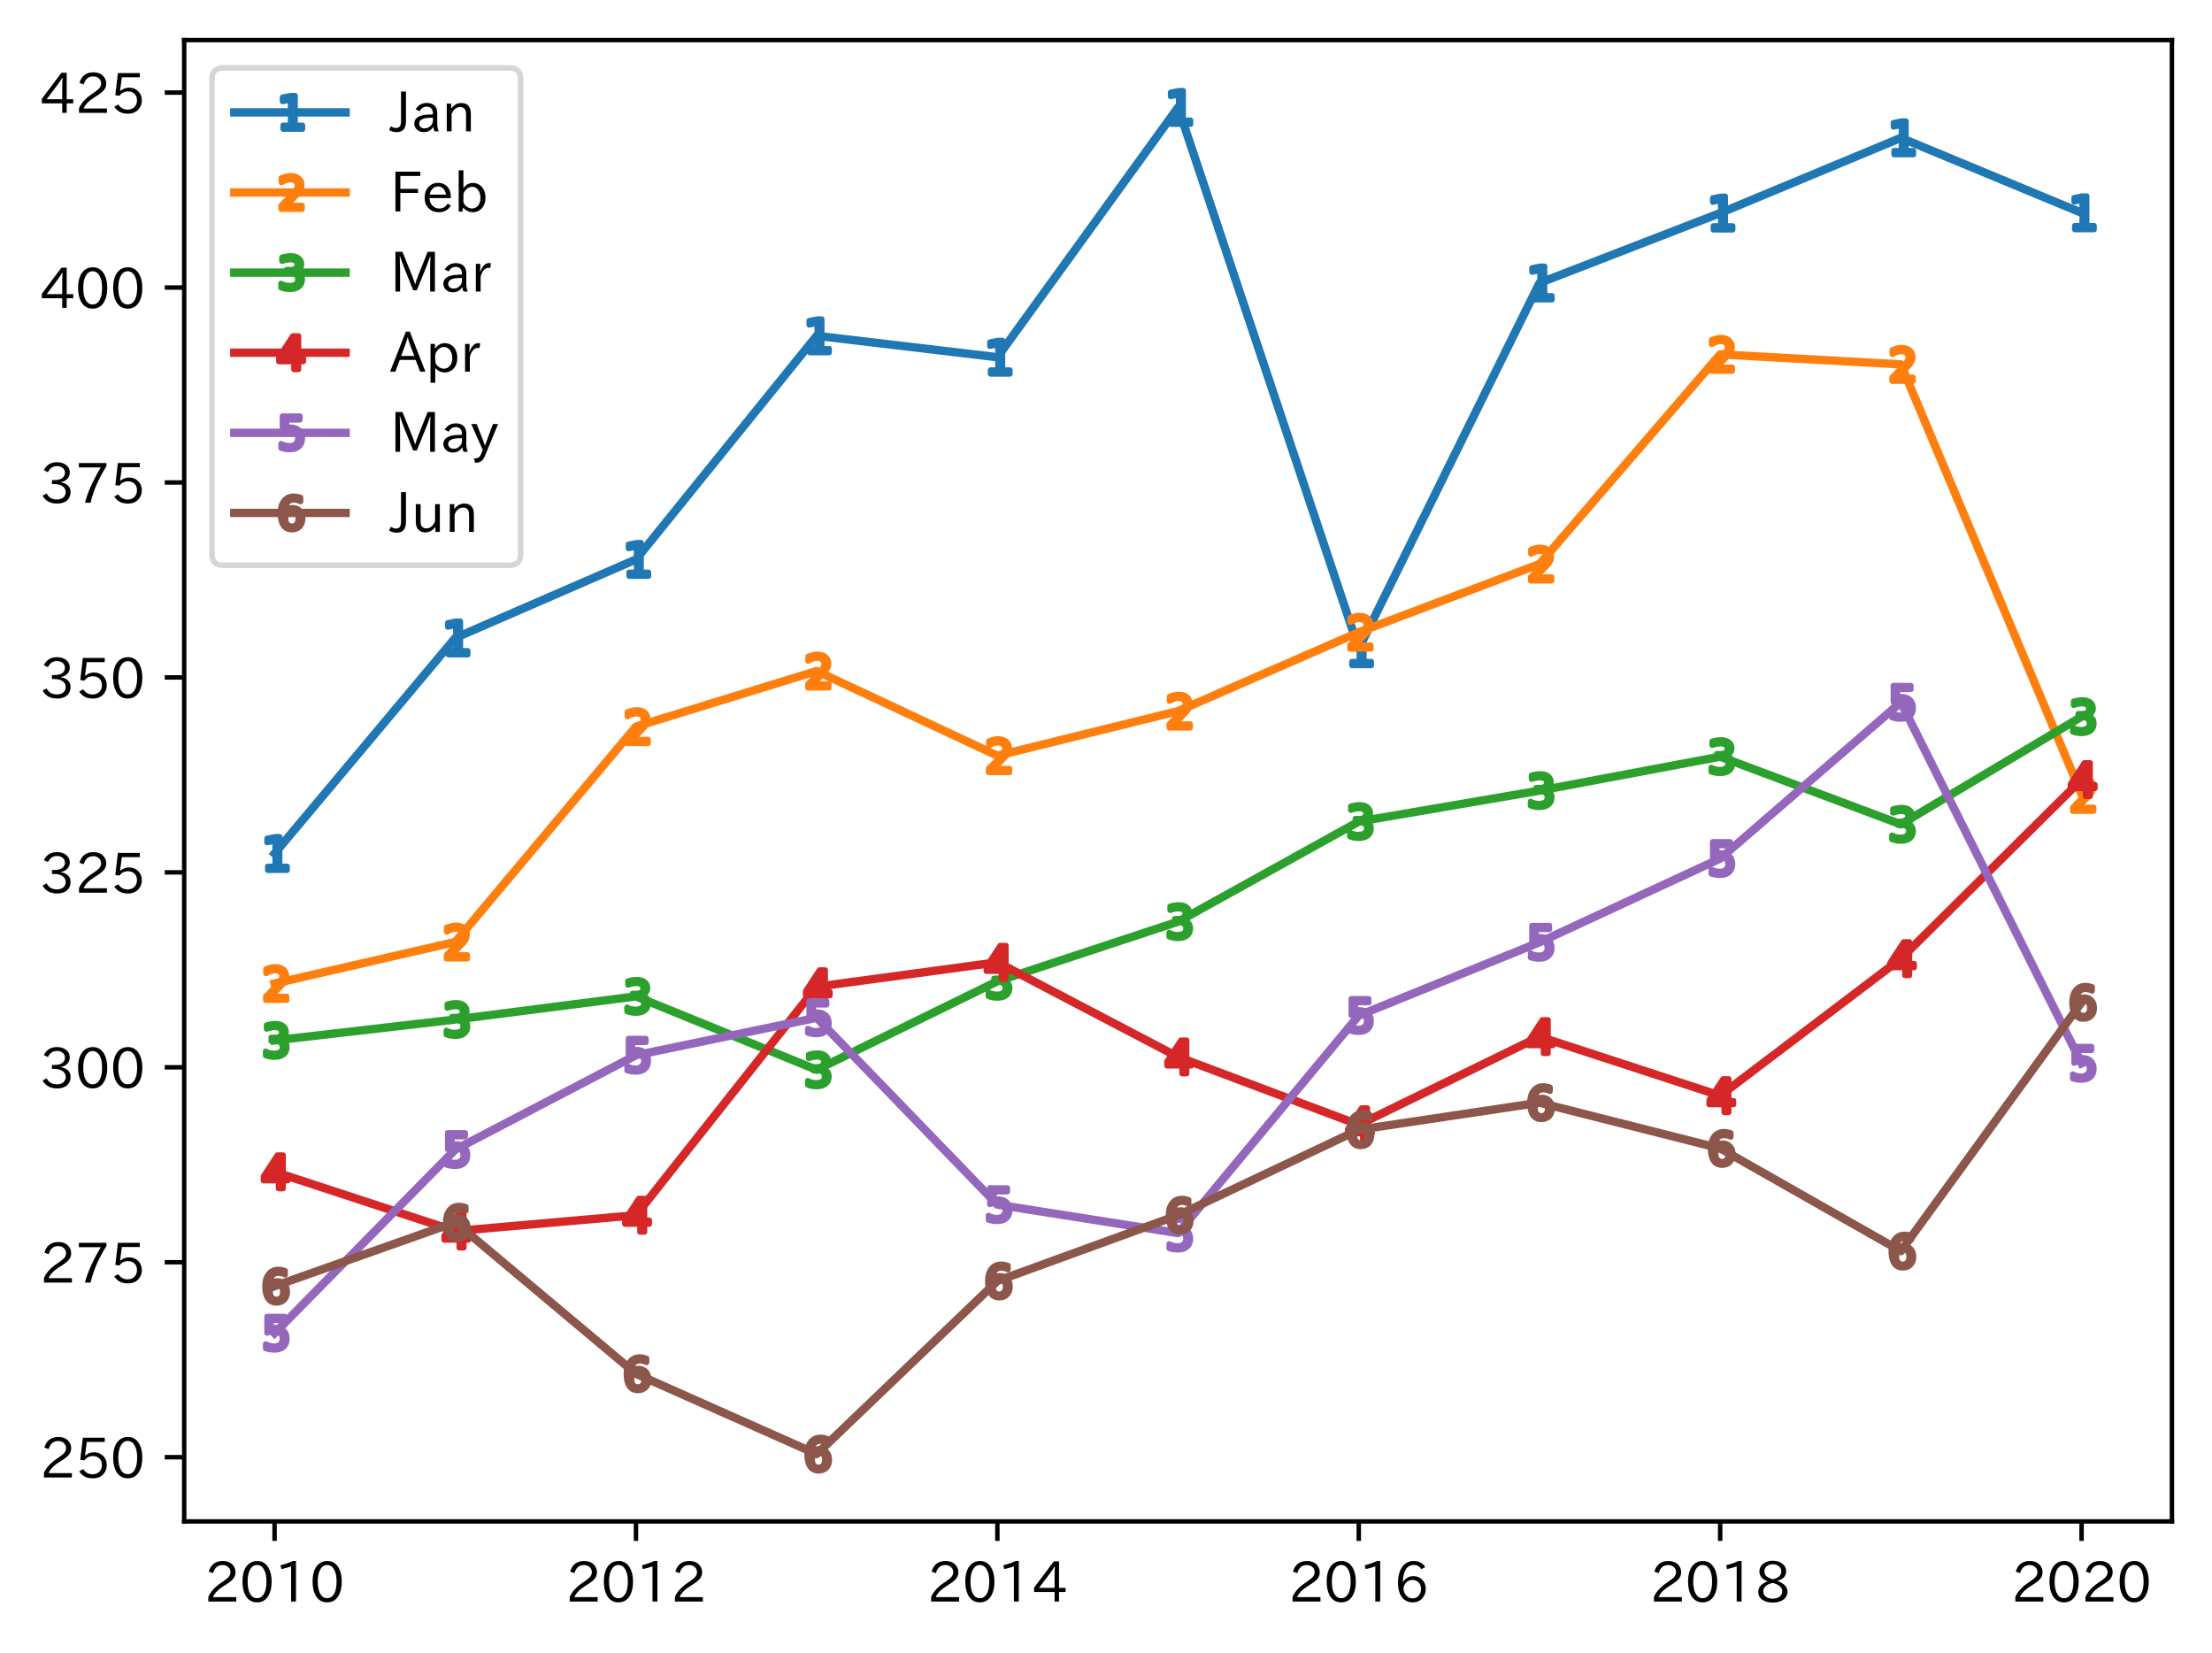 <?xml version="1.0" encoding="utf-8" standalone="no"?>
<!DOCTYPE svg PUBLIC "-//W3C//DTD SVG 1.1//EN"
  "http://www.w3.org/Graphics/SVG/1.1/DTD/svg11.dtd">
<!-- Created with matplotlib (https://matplotlib.org/) -->
<svg height="296.903pt" version="1.1" viewBox="0 0 397.415 296.903" width="397.415pt" xmlns="http://www.w3.org/2000/svg" xmlns:xlink="http://www.w3.org/1999/xlink">
 <defs>
  <style type="text/css">*{stroke-linecap:butt;stroke-linejoin:round;}</style>
 </defs>
 <g id="figure_1">
  <g id="patch_1">
   <path d="M 0 296.903 
L 397.415 296.903 
L 397.415 0 
L 0 0 
z
" style="fill:#ffffff;"/>
  </g>
  <g id="axes_1">
   <g id="patch_2">
    <path d="M 33.095 273.312 
L 390.215 273.312 
L 390.215 7.2 
L 33.095 7.2 
z
" style="fill:#ffffff;"/>
   </g>
   <g id="matplotlib.axis_1">
    <g id="xtick_1">
     <g id="line2d_1">
      <defs>
       <path d="M 0 0 
L 0 3.5 
" id="mf19a20c8c5" style="stroke:#000000;stroke-width:0.8;"/>
      </defs>
      <g>
       <use style="stroke:#000000;stroke-width:0.8;" x="49.328" xlink:href="#mf19a20c8c5" y="273.312"/>
      </g>
     </g>
     <g id="text_1">
      <!-- 2010 -->
      <g transform="translate(36.731 287.803)scale(0.1 -0.1)">
       <defs>
        <path d="M 57.172 0.984 
L 6.984 0.984 
L 6.984 9.281 
Q 12.891 23.047 29.594 34.422 
L 32.375 36.281 
Q 40.922 42.141 43.609 45.406 
Q 46.688 49.266 46.688 53.812 
Q 46.688 58.938 43.062 62.547 
Q 39.062 66.547 32.562 66.547 
Q 19.531 66.547 15.484 52 
L 7.766 54.781 
Q 13.328 73.828 33.062 73.828 
Q 43.844 73.828 50.25 67.438 
Q 55.859 61.672 55.859 53.516 
Q 55.859 47.469 52.25 42.531 
Q 48.922 37.75 36.969 30.281 
L 34.859 29 
Q 19.625 19.578 15.281 8.891 
L 57.172 8.891 
z
" id="IPAexGothic-50"/>
        <path d="M 31.844 73.828 
Q 45.016 73.828 52.094 61.625 
Q 57.719 51.953 57.719 36.625 
Q 57.719 21.438 52.094 11.578 
Q 45.125 -0.484 31.5 -0.484 
Q 17.922 -0.484 10.938 11.578 
Q 5.328 21.438 5.328 36.719 
Q 5.328 58.016 15.625 67.719 
Q 22.172 73.828 31.844 73.828 
z
M 31.5 66.656 
Q 23.688 66.656 19.188 58.734 
Q 14.594 50.734 14.594 36.625 
Q 14.594 22.75 19.094 14.797 
Q 23.641 6.984 31.5 6.984 
Q 40.922 6.984 45.453 18.016 
Q 48.438 25.344 48.438 37.109 
Q 48.438 50.875 43.844 58.734 
Q 39.203 66.656 31.5 66.656 
z
" id="IPAexGothic-48"/>
        <path d="M 38.484 0.984 
L 29.688 0.984 
L 29.688 64.109 
Q 21.438 61.281 12.312 59.328 
L 10.688 66.109 
Q 23.734 69.391 32.906 73.922 
L 38.484 73.922 
z
" id="IPAexGothic-49"/>
       </defs>
       <use xlink:href="#IPAexGothic-50"/>
       <use x="62.988" xlink:href="#IPAexGothic-48"/>
       <use x="125.977" xlink:href="#IPAexGothic-49"/>
       <use x="188.965" xlink:href="#IPAexGothic-48"/>
      </g>
     </g>
    </g>
    <g id="xtick_2">
     <g id="line2d_2">
      <g>
       <use style="stroke:#000000;stroke-width:0.8;" x="114.259" xlink:href="#mf19a20c8c5" y="273.312"/>
      </g>
     </g>
     <g id="text_2">
      <!-- 2012 -->
      <g transform="translate(101.662 287.803)scale(0.1 -0.1)">
       <use xlink:href="#IPAexGothic-50"/>
       <use x="62.988" xlink:href="#IPAexGothic-48"/>
       <use x="125.977" xlink:href="#IPAexGothic-49"/>
       <use x="188.965" xlink:href="#IPAexGothic-50"/>
      </g>
     </g>
    </g>
    <g id="xtick_3">
     <g id="line2d_3">
      <g>
       <use style="stroke:#000000;stroke-width:0.8;" x="179.19" xlink:href="#mf19a20c8c5" y="273.312"/>
      </g>
     </g>
     <g id="text_3">
      <!-- 2014 -->
      <g transform="translate(166.593 287.803)scale(0.1 -0.1)">
       <defs>
        <path d="M 59.578 18.109 
L 47.797 18.109 
L 47.797 0.984 
L 39.797 0.984 
L 39.797 18.109 
L 3.078 18.109 
L 3.078 26.125 
L 38.375 73.094 
L 47.797 73.094 
L 47.797 25.531 
L 59.578 25.531 
z
M 40.281 64.203 
L 39.984 64.203 
Q 35.594 57.125 31.297 51.312 
L 11.859 25.531 
L 39.797 25.531 
L 39.797 49.125 
Q 39.797 54.391 40.281 64.203 
z
" id="IPAexGothic-52"/>
       </defs>
       <use xlink:href="#IPAexGothic-50"/>
       <use x="62.988" xlink:href="#IPAexGothic-48"/>
       <use x="125.977" xlink:href="#IPAexGothic-49"/>
       <use x="188.965" xlink:href="#IPAexGothic-52"/>
      </g>
     </g>
    </g>
    <g id="xtick_4">
     <g id="line2d_4">
      <g>
       <use style="stroke:#000000;stroke-width:0.8;" x="244.121" xlink:href="#mf19a20c8c5" y="273.312"/>
      </g>
     </g>
     <g id="text_4">
      <!-- 2016 -->
      <g transform="translate(231.524 287.803)scale(0.1 -0.1)">
       <defs>
        <path d="M 16.5 36.375 
Q 23.578 46.578 34.906 46.578 
Q 45.406 46.578 51.812 39.266 
Q 57.422 32.906 57.422 23.781 
Q 57.422 13.812 51.125 6.781 
Q 44.578 -0.484 34.031 -0.484 
Q 21.484 -0.484 14.406 9.078 
Q 7.516 18.406 7.516 34.812 
Q 7.516 53.516 15.828 64.203 
Q 23.344 73.828 35.5 73.828 
Q 49.859 73.828 56.391 62.891 
L 49.219 58.984 
Q 45.219 66.656 35.938 66.656 
Q 17.484 66.656 16.109 36.375 
z
M 33.453 39.797 
Q 26.312 39.797 21.625 34.469 
Q 17.438 29.688 17.438 24.078 
Q 17.438 18.062 21.141 13.188 
Q 26.125 6.688 33.734 6.688 
Q 41.703 6.688 45.953 13.188 
Q 48.828 17.625 48.828 23.484 
Q 48.828 30.375 45.016 34.812 
Q 40.625 39.797 33.453 39.797 
z
" id="IPAexGothic-54"/>
       </defs>
       <use xlink:href="#IPAexGothic-50"/>
       <use x="62.988" xlink:href="#IPAexGothic-48"/>
       <use x="125.977" xlink:href="#IPAexGothic-49"/>
       <use x="188.965" xlink:href="#IPAexGothic-54"/>
      </g>
     </g>
    </g>
    <g id="xtick_5">
     <g id="line2d_5">
      <g>
       <use style="stroke:#000000;stroke-width:0.8;" x="309.052" xlink:href="#mf19a20c8c5" y="273.312"/>
      </g>
     </g>
     <g id="text_5">
      <!-- 2018 -->
      <g transform="translate(296.455 287.803)scale(0.1 -0.1)">
       <defs>
        <path d="M 39.703 37.891 
Q 57.812 31.734 57.812 18.703 
Q 57.812 8.453 48.438 3.078 
Q 41.609 -0.875 31.5 -0.875 
Q 21.344 -0.875 14.5 3.078 
Q 5.422 8.297 5.422 18.406 
Q 5.422 31.062 22.016 37.203 
L 22.016 37.5 
Q 7.516 42.719 7.516 54.828 
Q 7.516 64.062 15.328 69.625 
Q 21.969 74.312 31.547 74.312 
Q 42.234 74.312 48.922 68.797 
Q 55.516 63.578 55.516 55.719 
Q 55.516 42.281 39.703 38.188 
z
M 31.594 41.016 
Q 46.828 44.625 46.828 55.125 
Q 46.828 61.188 41.797 64.844 
Q 37.703 67.922 31.5 67.922 
Q 25.094 67.922 20.797 64.5 
Q 16.406 60.891 16.406 55.031 
Q 16.406 49.219 21.094 45.703 
Q 23.344 43.891 26.906 42.531 
Q 31 40.875 31.594 41.016 
z
M 30.906 34.516 
Q 14.406 30.172 14.406 19 
Q 14.406 12.109 20.516 8.688 
Q 25.094 6.109 31.391 6.109 
Q 40.234 6.109 45.016 10.891 
Q 48.531 14.406 48.531 19.531 
Q 48.531 24.906 43.656 28.906 
Q 40.766 31.156 36.719 32.812 
Q 31.984 34.719 30.906 34.516 
z
" id="IPAexGothic-56"/>
       </defs>
       <use xlink:href="#IPAexGothic-50"/>
       <use x="62.988" xlink:href="#IPAexGothic-48"/>
       <use x="125.977" xlink:href="#IPAexGothic-49"/>
       <use x="188.965" xlink:href="#IPAexGothic-56"/>
      </g>
     </g>
    </g>
    <g id="xtick_6">
     <g id="line2d_6">
      <g>
       <use style="stroke:#000000;stroke-width:0.8;" x="373.983" xlink:href="#mf19a20c8c5" y="273.312"/>
      </g>
     </g>
     <g id="text_6">
      <!-- 2020 -->
      <g transform="translate(361.386 287.803)scale(0.1 -0.1)">
       <use xlink:href="#IPAexGothic-50"/>
       <use x="62.988" xlink:href="#IPAexGothic-48"/>
       <use x="125.977" xlink:href="#IPAexGothic-50"/>
       <use x="188.965" xlink:href="#IPAexGothic-48"/>
      </g>
     </g>
    </g>
   </g>
   <g id="matplotlib.axis_2">
    <g id="ytick_1">
     <g id="line2d_7">
      <defs>
       <path d="M 0 0 
L -3.5 0 
" id="m5e466bf17a" style="stroke:#000000;stroke-width:0.8;"/>
      </defs>
      <g>
       <use style="stroke:#000000;stroke-width:0.8;" x="33.095" xlink:href="#m5e466bf17a" y="261.776"/>
      </g>
     </g>
     <g id="text_7">
      <!-- 250 -->
      <g transform="translate(7.2 265.522)scale(0.1 -0.1)">
       <defs>
        <path d="M 18.406 40.672 
Q 25.531 46.297 33.938 46.297 
Q 44 46.297 50.641 39.5 
Q 56.844 33.016 56.844 23.391 
Q 56.844 14.656 51.516 8.016 
Q 44.828 -0.484 31.734 -0.484 
Q 14.984 -0.484 7.328 12.25 
L 14.656 16.062 
Q 20.453 6.781 31.453 6.781 
Q 38.531 6.781 43.266 11.188 
Q 48.141 15.828 48.141 23.484 
Q 48.141 30.719 43.844 35.016 
Q 39.359 39.5 32.125 39.5 
Q 21.969 39.5 16.75 31.688 
L 9.234 32.672 
L 13.812 72.406 
L 53.219 72.406 
L 53.219 64.891 
L 20.953 64.891 
L 17.719 40.672 
z
" id="IPAexGothic-53"/>
       </defs>
       <use xlink:href="#IPAexGothic-50"/>
       <use x="62.988" xlink:href="#IPAexGothic-53"/>
       <use x="125.977" xlink:href="#IPAexGothic-48"/>
      </g>
     </g>
    </g>
    <g id="ytick_2">
     <g id="line2d_8">
      <g>
       <use style="stroke:#000000;stroke-width:0.8;" x="33.095" xlink:href="#m5e466bf17a" y="226.755"/>
      </g>
     </g>
     <g id="text_8">
      <!-- 275 -->
      <g transform="translate(7.2 230.501)scale(0.1 -0.1)">
       <defs>
        <path d="M 56.203 66.609 
Q 34.969 32.906 27.781 0.984 
L 17.672 0.984 
Q 24.703 28.656 46.094 64.5 
L 6.688 64.5 
L 6.688 72.406 
L 56.203 72.406 
z
" id="IPAexGothic-55"/>
       </defs>
       <use xlink:href="#IPAexGothic-50"/>
       <use x="62.988" xlink:href="#IPAexGothic-55"/>
       <use x="125.977" xlink:href="#IPAexGothic-53"/>
      </g>
     </g>
    </g>
    <g id="ytick_3">
     <g id="line2d_9">
      <g>
       <use style="stroke:#000000;stroke-width:0.8;" x="33.095" xlink:href="#m5e466bf17a" y="191.734"/>
      </g>
     </g>
     <g id="text_9">
      <!-- 300 -->
      <g transform="translate(7.2 195.48)scale(0.1 -0.1)">
       <defs>
        <path d="M 37.203 37.797 
Q 54.781 34.625 54.781 19.969 
Q 54.781 11.188 48.875 5.562 
Q 42.328 -0.484 30.375 -0.484 
Q 12.453 -0.484 4.5 13.766 
L 11.812 17.672 
Q 17.328 6.891 30.281 6.891 
Q 37.891 6.891 42.094 10.797 
Q 46.094 14.5 46.094 20.172 
Q 46.094 26.859 40.094 30.906 
Q 34.625 34.578 25.688 34.578 
L 21.297 34.578 
L 21.297 41.703 
L 25.875 41.703 
Q 34.859 41.703 39.594 45.125 
Q 44.672 48.734 44.672 54.828 
Q 44.672 61.469 38.969 64.656 
Q 35.297 66.844 30.172 66.844 
Q 19.344 66.844 14.109 55.906 
L 6.781 59.422 
Q 14.016 73.828 30.281 73.828 
Q 40.578 73.828 46.969 68.656 
Q 53.375 63.578 53.375 55.219 
Q 53.375 47.312 47.172 42.281 
Q 43.172 39.062 37.203 38.188 
z
" id="IPAexGothic-51"/>
       </defs>
       <use xlink:href="#IPAexGothic-51"/>
       <use x="62.988" xlink:href="#IPAexGothic-48"/>
       <use x="125.977" xlink:href="#IPAexGothic-48"/>
      </g>
     </g>
    </g>
    <g id="ytick_4">
     <g id="line2d_10">
      <g>
       <use style="stroke:#000000;stroke-width:0.8;" x="33.095" xlink:href="#m5e466bf17a" y="156.714"/>
      </g>
     </g>
     <g id="text_10">
      <!-- 325 -->
      <g transform="translate(7.2 160.459)scale(0.1 -0.1)">
       <use xlink:href="#IPAexGothic-51"/>
       <use x="62.988" xlink:href="#IPAexGothic-50"/>
       <use x="125.977" xlink:href="#IPAexGothic-53"/>
      </g>
     </g>
    </g>
    <g id="ytick_5">
     <g id="line2d_11">
      <g>
       <use style="stroke:#000000;stroke-width:0.8;" x="33.095" xlink:href="#m5e466bf17a" y="121.693"/>
      </g>
     </g>
     <g id="text_11">
      <!-- 350 -->
      <g transform="translate(7.2 125.438)scale(0.1 -0.1)">
       <use xlink:href="#IPAexGothic-51"/>
       <use x="62.988" xlink:href="#IPAexGothic-53"/>
       <use x="125.977" xlink:href="#IPAexGothic-48"/>
      </g>
     </g>
    </g>
    <g id="ytick_6">
     <g id="line2d_12">
      <g>
       <use style="stroke:#000000;stroke-width:0.8;" x="33.095" xlink:href="#m5e466bf17a" y="86.672"/>
      </g>
     </g>
     <g id="text_12">
      <!-- 375 -->
      <g transform="translate(7.2 90.417)scale(0.1 -0.1)">
       <use xlink:href="#IPAexGothic-51"/>
       <use x="62.988" xlink:href="#IPAexGothic-55"/>
       <use x="125.977" xlink:href="#IPAexGothic-53"/>
      </g>
     </g>
    </g>
    <g id="ytick_7">
     <g id="line2d_13">
      <g>
       <use style="stroke:#000000;stroke-width:0.8;" x="33.095" xlink:href="#m5e466bf17a" y="51.651"/>
      </g>
     </g>
     <g id="text_13">
      <!-- 400 -->
      <g transform="translate(7.2 55.396)scale(0.1 -0.1)">
       <use xlink:href="#IPAexGothic-52"/>
       <use x="62.988" xlink:href="#IPAexGothic-48"/>
       <use x="125.977" xlink:href="#IPAexGothic-48"/>
      </g>
     </g>
    </g>
    <g id="ytick_8">
     <g id="line2d_14">
      <g>
       <use style="stroke:#000000;stroke-width:0.8;" x="33.095" xlink:href="#m5e466bf17a" y="16.63"/>
      </g>
     </g>
     <g id="text_14">
      <!-- 425 -->
      <g transform="translate(7.2 20.375)scale(0.1 -0.1)">
       <use xlink:href="#IPAexGothic-52"/>
       <use x="62.988" xlink:href="#IPAexGothic-50"/>
       <use x="125.977" xlink:href="#IPAexGothic-53"/>
      </g>
     </g>
    </g>
   </g>
   <g id="line2d_15">
    <path clip-path="url(#p4012a1c3a5)" d="M 49.328 153.324 
L 81.793 114.598 
L 114.259 100.499 
L 146.724 60.327 
L 179.19 64.168 
L 211.655 19.296 
L 244.121 116.541 
L 276.586 50.837 
L 309.052 38.275 
L 341.517 24.764 
L 373.983 38.23 
" style="fill:none;stroke:#1f77b4;stroke-linecap:square;stroke-width:1.5;"/>
    <defs>
     <path d="M -1.217 2.317 
L 0.109 2.317 
L 0.109 -2.261 
L -1.334 -1.971 
L -1.334 -2.711 
L 0.101 -3 
L 0.912 -3 
L 0.912 2.317 
L 2.238 2.317 
L 2.238 3 
L -1.217 3 
z
" id="m8fda48112c" style="stroke:#1f77b4;"/>
    </defs>
    <g clip-path="url(#p4012a1c3a5)">
     <use style="fill:#1f77b4;stroke:#1f77b4;" x="49.328" xlink:href="#m8fda48112c" y="153.324"/>
     <use style="fill:#1f77b4;stroke:#1f77b4;" x="81.793" xlink:href="#m8fda48112c" y="114.598"/>
     <use style="fill:#1f77b4;stroke:#1f77b4;" x="114.259" xlink:href="#m8fda48112c" y="100.499"/>
     <use style="fill:#1f77b4;stroke:#1f77b4;" x="146.724" xlink:href="#m8fda48112c" y="60.327"/>
     <use style="fill:#1f77b4;stroke:#1f77b4;" x="179.19" xlink:href="#m8fda48112c" y="64.168"/>
     <use style="fill:#1f77b4;stroke:#1f77b4;" x="211.655" xlink:href="#m8fda48112c" y="19.296"/>
     <use style="fill:#1f77b4;stroke:#1f77b4;" x="244.121" xlink:href="#m8fda48112c" y="116.541"/>
     <use style="fill:#1f77b4;stroke:#1f77b4;" x="276.586" xlink:href="#m8fda48112c" y="50.837"/>
     <use style="fill:#1f77b4;stroke:#1f77b4;" x="309.052" xlink:href="#m8fda48112c" y="38.275"/>
     <use style="fill:#1f77b4;stroke:#1f77b4;" x="341.517" xlink:href="#m8fda48112c" y="24.764"/>
     <use style="fill:#1f77b4;stroke:#1f77b4;" x="373.983" xlink:href="#m8fda48112c" y="38.23"/>
    </g>
   </g>
   <g id="line2d_16">
    <path clip-path="url(#p4012a1c3a5)" d="M 49.328 176.675 
L 81.793 169.221 
L 114.259 130.532 
L 146.724 120.542 
L 179.19 135.751 
L 211.655 127.746 
L 244.121 113.577 
L 276.586 101.33 
L 309.052 63.658 
L 341.517 65.459 
L 373.983 142.705 
" style="fill:none;stroke:#ff7f0e;stroke-linecap:square;stroke-width:1.5;"/>
    <defs>
     <path d="M -0.616 2.329 
L 2.167 2.329 
L 2.167 3 
L -1.575 3 
L -1.575 2.329 
Q -1.121 1.859 -0.338 1.069 
Q 0.447 0.277 0.647 0.047 
Q 1.03 -0.383 1.182 -0.681 
Q 1.335 -0.979 1.335 -1.267 
Q 1.335 -1.737 1.005 -2.032 
Q 0.675 -2.329 0.146 -2.329 
Q -0.229 -2.329 -0.646 -2.199 
Q -1.062 -2.069 -1.535 -1.804 
L -1.535 -2.61 
Q -1.054 -2.803 -0.636 -2.901 
Q -0.217 -3 0.131 -3 
Q 1.047 -3 1.591 -2.541 
Q 2.135 -2.084 2.135 -1.319 
Q 2.135 -0.955 1.999 -0.629 
Q 1.864 -0.304 1.504 0.138 
Q 1.405 0.253 0.876 0.8 
Q 0.348 1.347 -0.616 2.329 
z
" id="med3a0e834e" style="stroke:#ff7f0e;"/>
    </defs>
    <g clip-path="url(#p4012a1c3a5)">
     <use style="fill:#ff7f0e;stroke:#ff7f0e;" x="49.328" xlink:href="#med3a0e834e" y="176.675"/>
     <use style="fill:#ff7f0e;stroke:#ff7f0e;" x="81.793" xlink:href="#med3a0e834e" y="169.221"/>
     <use style="fill:#ff7f0e;stroke:#ff7f0e;" x="114.259" xlink:href="#med3a0e834e" y="130.532"/>
     <use style="fill:#ff7f0e;stroke:#ff7f0e;" x="146.724" xlink:href="#med3a0e834e" y="120.542"/>
     <use style="fill:#ff7f0e;stroke:#ff7f0e;" x="179.19" xlink:href="#med3a0e834e" y="135.751"/>
     <use style="fill:#ff7f0e;stroke:#ff7f0e;" x="211.655" xlink:href="#med3a0e834e" y="127.746"/>
     <use style="fill:#ff7f0e;stroke:#ff7f0e;" x="244.121" xlink:href="#med3a0e834e" y="113.577"/>
     <use style="fill:#ff7f0e;stroke:#ff7f0e;" x="276.586" xlink:href="#med3a0e834e" y="101.33"/>
     <use style="fill:#ff7f0e;stroke:#ff7f0e;" x="309.052" xlink:href="#med3a0e834e" y="63.658"/>
     <use style="fill:#ff7f0e;stroke:#ff7f0e;" x="341.517" xlink:href="#med3a0e834e" y="65.459"/>
     <use style="fill:#ff7f0e;stroke:#ff7f0e;" x="373.983" xlink:href="#med3a0e834e" y="142.705"/>
    </g>
   </g>
   <g id="line2d_17">
    <path clip-path="url(#p4012a1c3a5)" d="M 49.328 186.899 
L 81.793 183.149 
L 114.259 178.991 
L 146.724 192.186 
L 179.19 176.28 
L 211.655 165.57 
L 244.121 147.586 
L 276.586 142.027 
L 309.052 135.927 
L 341.517 148.083 
L 373.983 128.742 
" style="fill:none;stroke:#2ca02c;stroke-linecap:square;stroke-width:1.5;"/>
    <defs>
     <path d="M 1.013 -0.231 
Q 1.575 -0.111 1.889 0.27 
Q 2.206 0.649 2.206 1.207 
Q 2.206 2.062 1.617 2.532 
Q 1.028 3 -0.056 3 
Q -0.42 3 -0.805 2.928 
Q -1.19 2.856 -1.601 2.712 
L -1.601 1.958 
Q -1.276 2.147 -0.889 2.244 
Q -0.501 2.341 -0.079 2.341 
Q 0.656 2.341 1.042 2.051 
Q 1.427 1.761 1.427 1.207 
Q 1.427 0.695 1.069 0.407 
Q 0.711 0.118 0.073 0.118 
L -0.602 0.118 
L -0.602 -0.525 
L 0.103 -0.525 
Q 0.68 -0.525 0.986 -0.755 
Q 1.292 -0.986 1.292 -1.42 
Q 1.292 -1.865 0.976 -2.103 
Q 0.661 -2.342 0.073 -2.342 
Q -0.25 -2.342 -0.618 -2.271 
Q -0.986 -2.202 -1.427 -2.056 
L -1.427 -2.752 
Q -0.981 -2.876 -0.592 -2.938 
Q -0.203 -3 0.142 -3 
Q 1.033 -3 1.551 -2.595 
Q 2.07 -2.191 2.07 -1.502 
Q 2.07 -1.021 1.795 -0.69 
Q 1.52 -0.359 1.013 -0.231 
z
" id="ma8e54a1ee6" style="stroke:#2ca02c;"/>
    </defs>
    <g clip-path="url(#p4012a1c3a5)">
     <use style="fill:#2ca02c;stroke:#2ca02c;" x="49.328" xlink:href="#ma8e54a1ee6" y="186.899"/>
     <use style="fill:#2ca02c;stroke:#2ca02c;" x="81.793" xlink:href="#ma8e54a1ee6" y="183.149"/>
     <use style="fill:#2ca02c;stroke:#2ca02c;" x="114.259" xlink:href="#ma8e54a1ee6" y="178.991"/>
     <use style="fill:#2ca02c;stroke:#2ca02c;" x="146.724" xlink:href="#ma8e54a1ee6" y="192.186"/>
     <use style="fill:#2ca02c;stroke:#2ca02c;" x="179.19" xlink:href="#ma8e54a1ee6" y="176.28"/>
     <use style="fill:#2ca02c;stroke:#2ca02c;" x="211.655" xlink:href="#ma8e54a1ee6" y="165.57"/>
     <use style="fill:#2ca02c;stroke:#2ca02c;" x="244.121" xlink:href="#ma8e54a1ee6" y="147.586"/>
     <use style="fill:#2ca02c;stroke:#2ca02c;" x="276.586" xlink:href="#ma8e54a1ee6" y="142.027"/>
     <use style="fill:#2ca02c;stroke:#2ca02c;" x="309.052" xlink:href="#ma8e54a1ee6" y="135.927"/>
     <use style="fill:#2ca02c;stroke:#2ca02c;" x="341.517" xlink:href="#ma8e54a1ee6" y="148.083"/>
     <use style="fill:#2ca02c;stroke:#2ca02c;" x="373.983" xlink:href="#ma8e54a1ee6" y="128.742"/>
    </g>
   </g>
   <g id="line2d_18">
    <path clip-path="url(#p4012a1c3a5)" d="M 49.328 210.506 
L 81.793 221.152 
L 114.259 218.304 
L 146.724 177.259 
L 179.19 172.87 
L 211.655 189.867 
L 244.121 202.054 
L 276.586 186.225 
L 309.052 196.824 
L 341.517 172.216 
L 373.983 140.044 
" style="fill:none;stroke:#d62728;stroke-linecap:square;stroke-width:1.5;"/>
    <defs>
     <path d="M 0.723 -2.293 
L -1.326 0.91 
L 0.723 0.91 
z
M 0.51 -3 
L 1.531 -3 
L 1.531 0.91 
L 2.387 0.91 
L 2.387 1.586 
L 1.531 1.586 
L 1.531 3 
L 0.723 3 
L 0.723 1.586 
L -1.985 1.586 
L -1.985 0.802 
z
" id="m55e17b4e0b" style="stroke:#d62728;"/>
    </defs>
    <g clip-path="url(#p4012a1c3a5)">
     <use style="fill:#d62728;stroke:#d62728;" x="49.328" xlink:href="#m55e17b4e0b" y="210.506"/>
     <use style="fill:#d62728;stroke:#d62728;" x="81.793" xlink:href="#m55e17b4e0b" y="221.152"/>
     <use style="fill:#d62728;stroke:#d62728;" x="114.259" xlink:href="#m55e17b4e0b" y="218.304"/>
     <use style="fill:#d62728;stroke:#d62728;" x="146.724" xlink:href="#m55e17b4e0b" y="177.259"/>
     <use style="fill:#d62728;stroke:#d62728;" x="179.19" xlink:href="#m55e17b4e0b" y="172.87"/>
     <use style="fill:#d62728;stroke:#d62728;" x="211.655" xlink:href="#m55e17b4e0b" y="189.867"/>
     <use style="fill:#d62728;stroke:#d62728;" x="244.121" xlink:href="#m55e17b4e0b" y="202.054"/>
     <use style="fill:#d62728;stroke:#d62728;" x="276.586" xlink:href="#m55e17b4e0b" y="186.225"/>
     <use style="fill:#d62728;stroke:#d62728;" x="309.052" xlink:href="#m55e17b4e0b" y="196.824"/>
     <use style="fill:#d62728;stroke:#d62728;" x="341.517" xlink:href="#m55e17b4e0b" y="172.216"/>
     <use style="fill:#d62728;stroke:#d62728;" x="373.983" xlink:href="#m55e17b4e0b" y="140.044"/>
    </g>
   </g>
   <g id="line2d_19">
    <path clip-path="url(#p4012a1c3a5)" d="M 49.328 239.499 
L 81.793 206.511 
L 114.259 189.565 
L 146.724 182.832 
L 179.19 216.407 
L 211.655 221.514 
L 244.121 182.426 
L 276.586 169.276 
L 309.052 154.228 
L 341.517 126.166 
L 373.983 191.011 
" style="fill:none;stroke:#9467bd;stroke-linecap:square;stroke-width:1.5;"/>
    <defs>
     <path d="M -1.344 -3 
L 1.782 -3 
L 1.782 -2.329 
L -0.615 -2.329 
L -0.615 -0.887 
Q -0.442 -0.947 -0.269 -0.976 
Q -0.095 -1.005 0.079 -1.005 
Q 1.064 -1.005 1.639 -0.465 
Q 2.215 0.075 2.215 0.997 
Q 2.215 1.947 1.624 2.474 
Q 1.032 3 -0.044 3 
Q -0.414 3 -0.799 2.937 
Q -1.182 2.874 -1.592 2.748 
L -1.592 1.947 
Q -1.238 2.14 -0.86 2.234 
Q -0.481 2.329 -0.06 2.329 
Q 0.622 2.329 1.02 1.971 
Q 1.418 1.613 1.418 0.997 
Q 1.418 0.383 1.02 0.025 
Q 0.622 -0.335 -0.06 -0.335 
Q -0.379 -0.335 -0.697 -0.264 
Q -1.013 -0.194 -1.344 -0.044 
z
" id="mc67ee1cbcb" style="stroke:#9467bd;"/>
    </defs>
    <g clip-path="url(#p4012a1c3a5)">
     <use style="fill:#9467bd;stroke:#9467bd;" x="49.328" xlink:href="#mc67ee1cbcb" y="239.499"/>
     <use style="fill:#9467bd;stroke:#9467bd;" x="81.793" xlink:href="#mc67ee1cbcb" y="206.511"/>
     <use style="fill:#9467bd;stroke:#9467bd;" x="114.259" xlink:href="#mc67ee1cbcb" y="189.565"/>
     <use style="fill:#9467bd;stroke:#9467bd;" x="146.724" xlink:href="#mc67ee1cbcb" y="182.832"/>
     <use style="fill:#9467bd;stroke:#9467bd;" x="179.19" xlink:href="#mc67ee1cbcb" y="216.407"/>
     <use style="fill:#9467bd;stroke:#9467bd;" x="211.655" xlink:href="#mc67ee1cbcb" y="221.514"/>
     <use style="fill:#9467bd;stroke:#9467bd;" x="244.121" xlink:href="#mc67ee1cbcb" y="182.426"/>
     <use style="fill:#9467bd;stroke:#9467bd;" x="276.586" xlink:href="#mc67ee1cbcb" y="169.276"/>
     <use style="fill:#9467bd;stroke:#9467bd;" x="309.052" xlink:href="#mc67ee1cbcb" y="154.228"/>
     <use style="fill:#9467bd;stroke:#9467bd;" x="341.517" xlink:href="#mc67ee1cbcb" y="126.166"/>
     <use style="fill:#9467bd;stroke:#9467bd;" x="373.983" xlink:href="#mc67ee1cbcb" y="191.011"/>
    </g>
   </g>
   <g id="line2d_20">
    <path clip-path="url(#p4012a1c3a5)" d="M 49.328 231.051 
L 81.793 219.564 
L 114.259 246.787 
L 146.724 261.216 
L 179.19 230.117 
L 211.655 218.304 
L 244.121 202.941 
L 276.586 198.085 
L 309.052 206.303 
L 341.517 224.748 
L 373.983 180.061 
" style="fill:none;stroke:#8c564b;stroke-linecap:square;stroke-width:1.5;"/>
    <defs>
     <path d="M 0.345 -0.315 
Q -0.182 -0.315 -0.49 0.045 
Q -0.798 0.405 -0.798 1.032 
Q -0.798 1.655 -0.49 2.018 
Q -0.182 2.38 0.345 2.38 
Q 0.872 2.38 1.179 2.018 
Q 1.487 1.655 1.487 1.032 
Q 1.487 0.405 1.179 0.045 
Q 0.872 -0.315 0.345 -0.315 
z
M 1.898 -2.768 
L 1.898 -2.056 
Q 1.603 -2.194 1.303 -2.268 
Q 1.003 -2.342 0.708 -2.342 
Q -0.066 -2.342 -0.475 -1.819 
Q -0.883 -1.296 -0.941 -0.239 
Q -0.713 -0.576 -0.369 -0.755 
Q -0.023 -0.935 0.391 -0.935 
Q 1.262 -0.935 1.768 -0.406 
Q 2.274 0.122 2.274 1.032 
Q 2.274 1.923 1.747 2.462 
Q 1.22 3 0.345 3 
Q -0.659 3 -1.189 2.232 
Q -1.72 1.462 -1.72 0.002 
Q -1.72 -1.369 -1.069 -2.184 
Q -0.418 -3 0.677 -3 
Q 0.972 -3 1.272 -2.942 
Q 1.572 -2.883 1.898 -2.768 
z
" id="m155c3e7a3d" style="stroke:#8c564b;"/>
    </defs>
    <g clip-path="url(#p4012a1c3a5)">
     <use style="fill:#8c564b;stroke:#8c564b;" x="49.328" xlink:href="#m155c3e7a3d" y="231.051"/>
     <use style="fill:#8c564b;stroke:#8c564b;" x="81.793" xlink:href="#m155c3e7a3d" y="219.564"/>
     <use style="fill:#8c564b;stroke:#8c564b;" x="114.259" xlink:href="#m155c3e7a3d" y="246.787"/>
     <use style="fill:#8c564b;stroke:#8c564b;" x="146.724" xlink:href="#m155c3e7a3d" y="261.216"/>
     <use style="fill:#8c564b;stroke:#8c564b;" x="179.19" xlink:href="#m155c3e7a3d" y="230.117"/>
     <use style="fill:#8c564b;stroke:#8c564b;" x="211.655" xlink:href="#m155c3e7a3d" y="218.304"/>
     <use style="fill:#8c564b;stroke:#8c564b;" x="244.121" xlink:href="#m155c3e7a3d" y="202.941"/>
     <use style="fill:#8c564b;stroke:#8c564b;" x="276.586" xlink:href="#m155c3e7a3d" y="198.085"/>
     <use style="fill:#8c564b;stroke:#8c564b;" x="309.052" xlink:href="#m155c3e7a3d" y="206.303"/>
     <use style="fill:#8c564b;stroke:#8c564b;" x="341.517" xlink:href="#m155c3e7a3d" y="224.748"/>
     <use style="fill:#8c564b;stroke:#8c564b;" x="373.983" xlink:href="#m155c3e7a3d" y="180.061"/>
    </g>
   </g>
   <g id="patch_3">
    <path d="M 33.095 273.312 
L 33.095 7.2 
" style="fill:none;stroke:#000000;stroke-linecap:square;stroke-linejoin:miter;stroke-width:0.8;"/>
   </g>
   <g id="patch_4">
    <path d="M 390.215 273.312 
L 390.215 7.2 
" style="fill:none;stroke:#000000;stroke-linecap:square;stroke-linejoin:miter;stroke-width:0.8;"/>
   </g>
   <g id="patch_5">
    <path d="M 33.095 273.312 
L 390.215 273.312 
" style="fill:none;stroke:#000000;stroke-linecap:square;stroke-linejoin:miter;stroke-width:0.8;"/>
   </g>
   <g id="patch_6">
    <path d="M 33.095 7.2 
L 390.215 7.2 
" style="fill:none;stroke:#000000;stroke-linecap:square;stroke-linejoin:miter;stroke-width:0.8;"/>
   </g>
   <g id="legend_1">
    <g id="patch_7">
     <path d="M 40.095 101.544 
L 91.534 101.544 
Q 93.534 101.544 93.534 99.544 
L 93.534 14.2 
Q 93.534 12.2 91.534 12.2 
L 40.095 12.2 
Q 38.095 12.2 38.095 14.2 
L 38.095 99.544 
Q 38.095 101.544 40.095 101.544 
z
" style="fill:#ffffff;opacity:0.8;stroke:#cccccc;stroke-linejoin:miter;"/>
    </g>
    <g id="line2d_21">
     <path d="M 42.095 20.191 
L 62.095 20.191 
" style="fill:none;stroke:#1f77b4;stroke-linecap:square;stroke-width:1.5;"/>
    </g>
    <g id="line2d_22">
     <g>
      <use style="fill:#1f77b4;stroke:#1f77b4;" x="52.095" xlink:href="#m8fda48112c" y="20.191"/>
     </g>
    </g>
    <g id="text_15">
     <!-- Jan -->
     <g transform="translate(70.095 23.691)scale(0.1 -0.1)">
      <defs>
       <path d="M 28.422 72.406 
L 28.422 19.281 
Q 28.422 -0.484 11.922 -0.484 
Q 4.734 -0.484 -1.953 3.266 
L 1.312 10.062 
Q 5.906 6.984 10.844 6.984 
Q 19.531 6.984 19.531 18.797 
L 19.531 72.406 
z
" id="IPAexGothic-74"/>
       <path d="M 49.312 0.984 
L 41.75 0.984 
Q 39.984 4.734 39.547 8.688 
L 39.203 8.688 
Q 33.547 -0.391 22.312 -0.391 
Q 14.594 -0.391 9.719 4.5 
Q 5.422 8.797 5.422 14.984 
Q 5.422 30.422 32.031 31.203 
L 38.719 31.391 
L 38.719 33.984 
Q 38.719 39.203 35.75 42.188 
Q 32.625 45.312 27.734 45.312 
Q 19.344 45.312 15.141 37.156 
L 7.719 40.578 
Q 14.656 52 27.938 52 
Q 37.109 52 42.047 46.875 
Q 46.625 42.281 46.625 33.891 
L 46.625 15.578 
Q 46.625 6.25 49.312 0.984 
z
M 38.922 25.391 
L 33.453 25.297 
Q 14.109 24.859 14.109 14.891 
Q 14.109 11.375 16.406 9.078 
Q 19.234 6.297 23.828 6.297 
Q 30.219 6.297 34.906 10.984 
Q 38.922 15.141 38.922 21 
z
" id="IPAexGothic-97"/>
       <path d="M 52 0.984 
L 43.406 0.984 
L 43.406 31.891 
Q 43.406 44.578 32.906 44.578 
Q 22.312 44.578 17.391 31.891 
L 17.391 0.984 
L 8.797 0.984 
L 8.797 50.781 
L 16.797 50.781 
L 16.797 41.797 
Q 23.828 51.812 34.719 51.812 
Q 52 51.812 52 32.375 
z
" id="IPAexGothic-110"/>
      </defs>
      <use xlink:href="#IPAexGothic-74"/>
      <use x="37.988" xlink:href="#IPAexGothic-97"/>
      <use x="92.969" xlink:href="#IPAexGothic-110"/>
     </g>
    </g>
    <g id="line2d_23">
     <path d="M 42.095 34.581 
L 62.095 34.581 
" style="fill:none;stroke:#ff7f0e;stroke-linecap:square;stroke-width:1.5;"/>
    </g>
    <g id="line2d_24">
     <g>
      <use style="fill:#ff7f0e;stroke:#ff7f0e;" x="52.095" xlink:href="#med3a0e834e" y="34.581"/>
     </g>
    </g>
    <g id="text_16">
     <!-- Feb -->
     <g transform="translate(70.095 38.081)scale(0.1 -0.1)">
      <defs>
       <path d="M 54.203 64.703 
L 18.312 64.703 
L 18.312 41.5 
L 50.094 41.5 
L 50.094 34.188 
L 18.312 34.188 
L 18.312 0.984 
L 9.516 0.984 
L 9.516 72.406 
L 54.203 72.406 
z
" id="IPAexGothic-70"/>
       <path d="M 13.484 24.906 
Q 13.922 16.266 18.891 11.281 
Q 23.969 6.203 31.203 6.203 
Q 40.719 6.203 46.297 15.094 
L 51.906 11.375 
Q 44.828 -0.484 30.172 -0.484 
Q 19.094 -0.484 11.969 6.594 
Q 4.781 13.812 4.781 25.641 
Q 4.781 38.188 12.312 45.703 
Q 19 52.391 29 52.391 
Q 38.422 52.391 44.781 46.188 
Q 51.906 38.969 51.906 26.906 
L 51.906 24.906 
z
M 43.062 31.203 
Q 42.328 37.984 38.281 41.891 
Q 34.281 45.906 28.812 45.906 
Q 22.469 45.906 17.969 40.484 
Q 14.891 36.812 13.969 31.203 
z
" id="IPAexGothic-101"/>
       <path d="M 17.578 42.672 
Q 24.219 52.203 34.672 52.203 
Q 43.562 52.203 49.859 45.906 
Q 57.172 38.578 57.172 25.688 
Q 57.172 13.094 49.859 5.812 
Q 43.562 -0.484 34.469 -0.484 
Q 24.359 -0.484 17 8.062 
L 15.766 0.688 
L 9.078 0.688 
L 9.078 74.906 
L 17.578 74.906 
z
M 17.578 31.203 
L 17.578 19.578 
Q 17.578 13.875 23.875 9.375 
Q 28.172 6.297 33.109 6.297 
Q 38.875 6.297 42.875 10.297 
Q 48.188 15.766 48.188 25.484 
Q 48.188 34.281 43.797 39.891 
Q 39.453 45.312 33.203 45.312 
Q 27.484 45.312 22.469 40.281 
Q 17.578 35.406 17.578 31.203 
z
" id="IPAexGothic-98"/>
      </defs>
      <use xlink:href="#IPAexGothic-70"/>
      <use x="57.178" xlink:href="#IPAexGothic-101"/>
      <use x="114.062" xlink:href="#IPAexGothic-98"/>
     </g>
    </g>
    <g id="line2d_25">
     <path d="M 42.095 48.972 
L 62.095 48.972 
" style="fill:none;stroke:#2ca02c;stroke-linecap:square;stroke-width:1.5;"/>
    </g>
    <g id="line2d_26">
     <g>
      <use style="fill:#2ca02c;stroke:#2ca02c;" x="52.095" xlink:href="#ma8e54a1ee6" y="48.972"/>
     </g>
    </g>
    <g id="text_17">
     <!-- Mar -->
     <g transform="translate(70.095 52.472)scale(0.1 -0.1)">
      <defs>
       <path d="M 80.422 0.984 
L 71.828 0.984 
L 71.828 39.594 
Q 71.828 51.266 72.406 64.594 
L 72.016 64.594 
Q 68.062 53.266 63.531 41.797 
L 47.906 3.266 
L 41.406 3.266 
L 25.641 42.578 
Q 20.75 54.781 17.625 64.703 
L 17.234 64.703 
Q 17.828 48.922 17.828 39.891 
L 17.828 0.984 
L 9.516 0.984 
L 9.516 72.406 
L 22.125 72.406 
L 39.109 30.375 
Q 42.141 23 44.828 14.156 
L 45.125 14.156 
Q 47.312 22.125 50.531 30.172 
L 67.438 72.406 
L 80.422 72.406 
z
" id="IPAexGothic-77"/>
       <path d="M 36.078 51.812 
L 34.578 43.266 
Q 32.906 43.609 31.594 43.609 
Q 25.828 43.609 22.078 38.188 
Q 17.391 31.344 17.391 26.172 
L 17.391 0.984 
L 8.797 0.984 
L 8.797 50.781 
L 16.891 50.781 
L 16.5 35.984 
L 16.703 35.984 
Q 22.219 52.203 32.766 52.203 
Q 34.469 52.203 36.078 51.812 
z
" id="IPAexGothic-114"/>
      </defs>
      <use xlink:href="#IPAexGothic-77"/>
      <use x="90.186" xlink:href="#IPAexGothic-97"/>
      <use x="145.166" xlink:href="#IPAexGothic-114"/>
     </g>
    </g>
    <g id="line2d_27">
     <path d="M 42.095 63.362 
L 62.095 63.362 
" style="fill:none;stroke:#d62728;stroke-linecap:square;stroke-width:1.5;"/>
    </g>
    <g id="line2d_28">
     <g>
      <use style="fill:#d62728;stroke:#d62728;" x="52.095" xlink:href="#m55e17b4e0b" y="63.362"/>
     </g>
    </g>
    <g id="text_18">
     <!-- Apr -->
     <g transform="translate(70.095 66.862)scale(0.1 -0.1)">
      <defs>
       <path d="M 63.375 0.984 
L 53.812 0.984 
L 45.906 22.016 
L 17.188 22.016 
L 9.422 0.984 
L -0.094 0.984 
L 28.219 72.906 
L 35.297 72.906 
z
M 43.406 29.109 
L 36.188 48.094 
Q 33.203 56.062 31.688 62.5 
L 31.391 62.5 
Q 29.641 55.672 26.812 48.094 
L 19.734 29.109 
z
" id="IPAexGothic-65"/>
       <path d="M 16.797 42 
Q 23.828 52.203 34.469 52.203 
Q 43.266 52.203 49.562 45.906 
Q 56.891 38.578 56.891 25.688 
Q 56.891 13.141 49.656 5.812 
Q 43.359 -0.484 34.375 -0.484 
Q 24.516 -0.484 17.281 7.766 
L 17.281 -19 
L 8.797 -19 
L 8.797 50.781 
L 16.797 50.781 
z
M 17.281 30.469 
L 17.281 20.172 
Q 17.281 14.016 23.688 9.375 
Q 27.984 6.297 32.906 6.297 
Q 38.578 6.297 42.578 10.297 
Q 47.906 15.578 47.906 25.484 
Q 47.906 34.375 43.5 39.984 
Q 39.109 45.312 32.812 45.312 
Q 25.875 45.312 20.906 38.812 
Q 17.281 34.125 17.281 30.469 
z
" id="IPAexGothic-112"/>
      </defs>
      <use xlink:href="#IPAexGothic-65"/>
      <use x="63.721" xlink:href="#IPAexGothic-112"/>
      <use x="125.83" xlink:href="#IPAexGothic-114"/>
     </g>
    </g>
    <g id="line2d_29">
     <path d="M 42.095 77.753 
L 62.095 77.753 
" style="fill:none;stroke:#9467bd;stroke-linecap:square;stroke-width:1.5;"/>
    </g>
    <g id="line2d_30">
     <g>
      <use style="fill:#9467bd;stroke:#9467bd;" x="52.095" xlink:href="#mc67ee1cbcb" y="77.753"/>
     </g>
    </g>
    <g id="text_19">
     <!-- May -->
     <g transform="translate(70.095 81.253)scale(0.1 -0.1)">
      <defs>
       <path d="M 48.781 50.781 
L 24.609 -7.625 
Q 19.969 -18.797 8.594 -18.797 
L 7.469 -18.797 
L 5.375 -10.984 
L 6.984 -10.984 
Q 15.141 -10.984 17.969 -3.719 
L 21.188 4.297 
L 0.594 50.781 
L 10.297 50.781 
L 21.297 22.797 
Q 23.875 16.016 25.094 12.203 
L 25.391 12.203 
Q 27.344 18.266 29.109 22.797 
L 39.5 50.781 
z
" id="IPAexGothic-121"/>
      </defs>
      <use xlink:href="#IPAexGothic-77"/>
      <use x="90.186" xlink:href="#IPAexGothic-97"/>
      <use x="145.166" xlink:href="#IPAexGothic-121"/>
     </g>
    </g>
    <g id="line2d_31">
     <path d="M 42.095 92.144 
L 62.095 92.144 
" style="fill:none;stroke:#8c564b;stroke-linecap:square;stroke-width:1.5;"/>
    </g>
    <g id="line2d_32">
     <g>
      <use style="fill:#8c564b;stroke:#8c564b;" x="52.095" xlink:href="#m155c3e7a3d" y="92.144"/>
     </g>
    </g>
    <g id="text_20">
     <!-- Jun -->
     <g transform="translate(70.095 95.644)scale(0.1 -0.1)">
      <defs>
       <path d="M 51.312 0.984 
L 43.312 0.984 
L 43.312 10.062 
Q 35.938 0 25.391 0 
Q 16.75 0 11.922 5.859 
Q 8.109 10.594 8.109 19.391 
L 8.109 50.781 
L 16.703 50.781 
L 16.703 19.672 
Q 16.703 7.281 27.094 7.281 
Q 37.594 7.281 42.719 20.172 
L 42.719 50.781 
L 51.312 50.781 
z
" id="IPAexGothic-117"/>
      </defs>
      <use xlink:href="#IPAexGothic-74"/>
      <use x="37.988" xlink:href="#IPAexGothic-117"/>
      <use x="98.389" xlink:href="#IPAexGothic-110"/>
     </g>
    </g>
   </g>
  </g>
 </g>
 <defs>
  <clipPath id="p4012a1c3a5">
   <rect height="266.112" width="357.12" x="33.095" y="7.2"/>
  </clipPath>
 </defs>
</svg>
